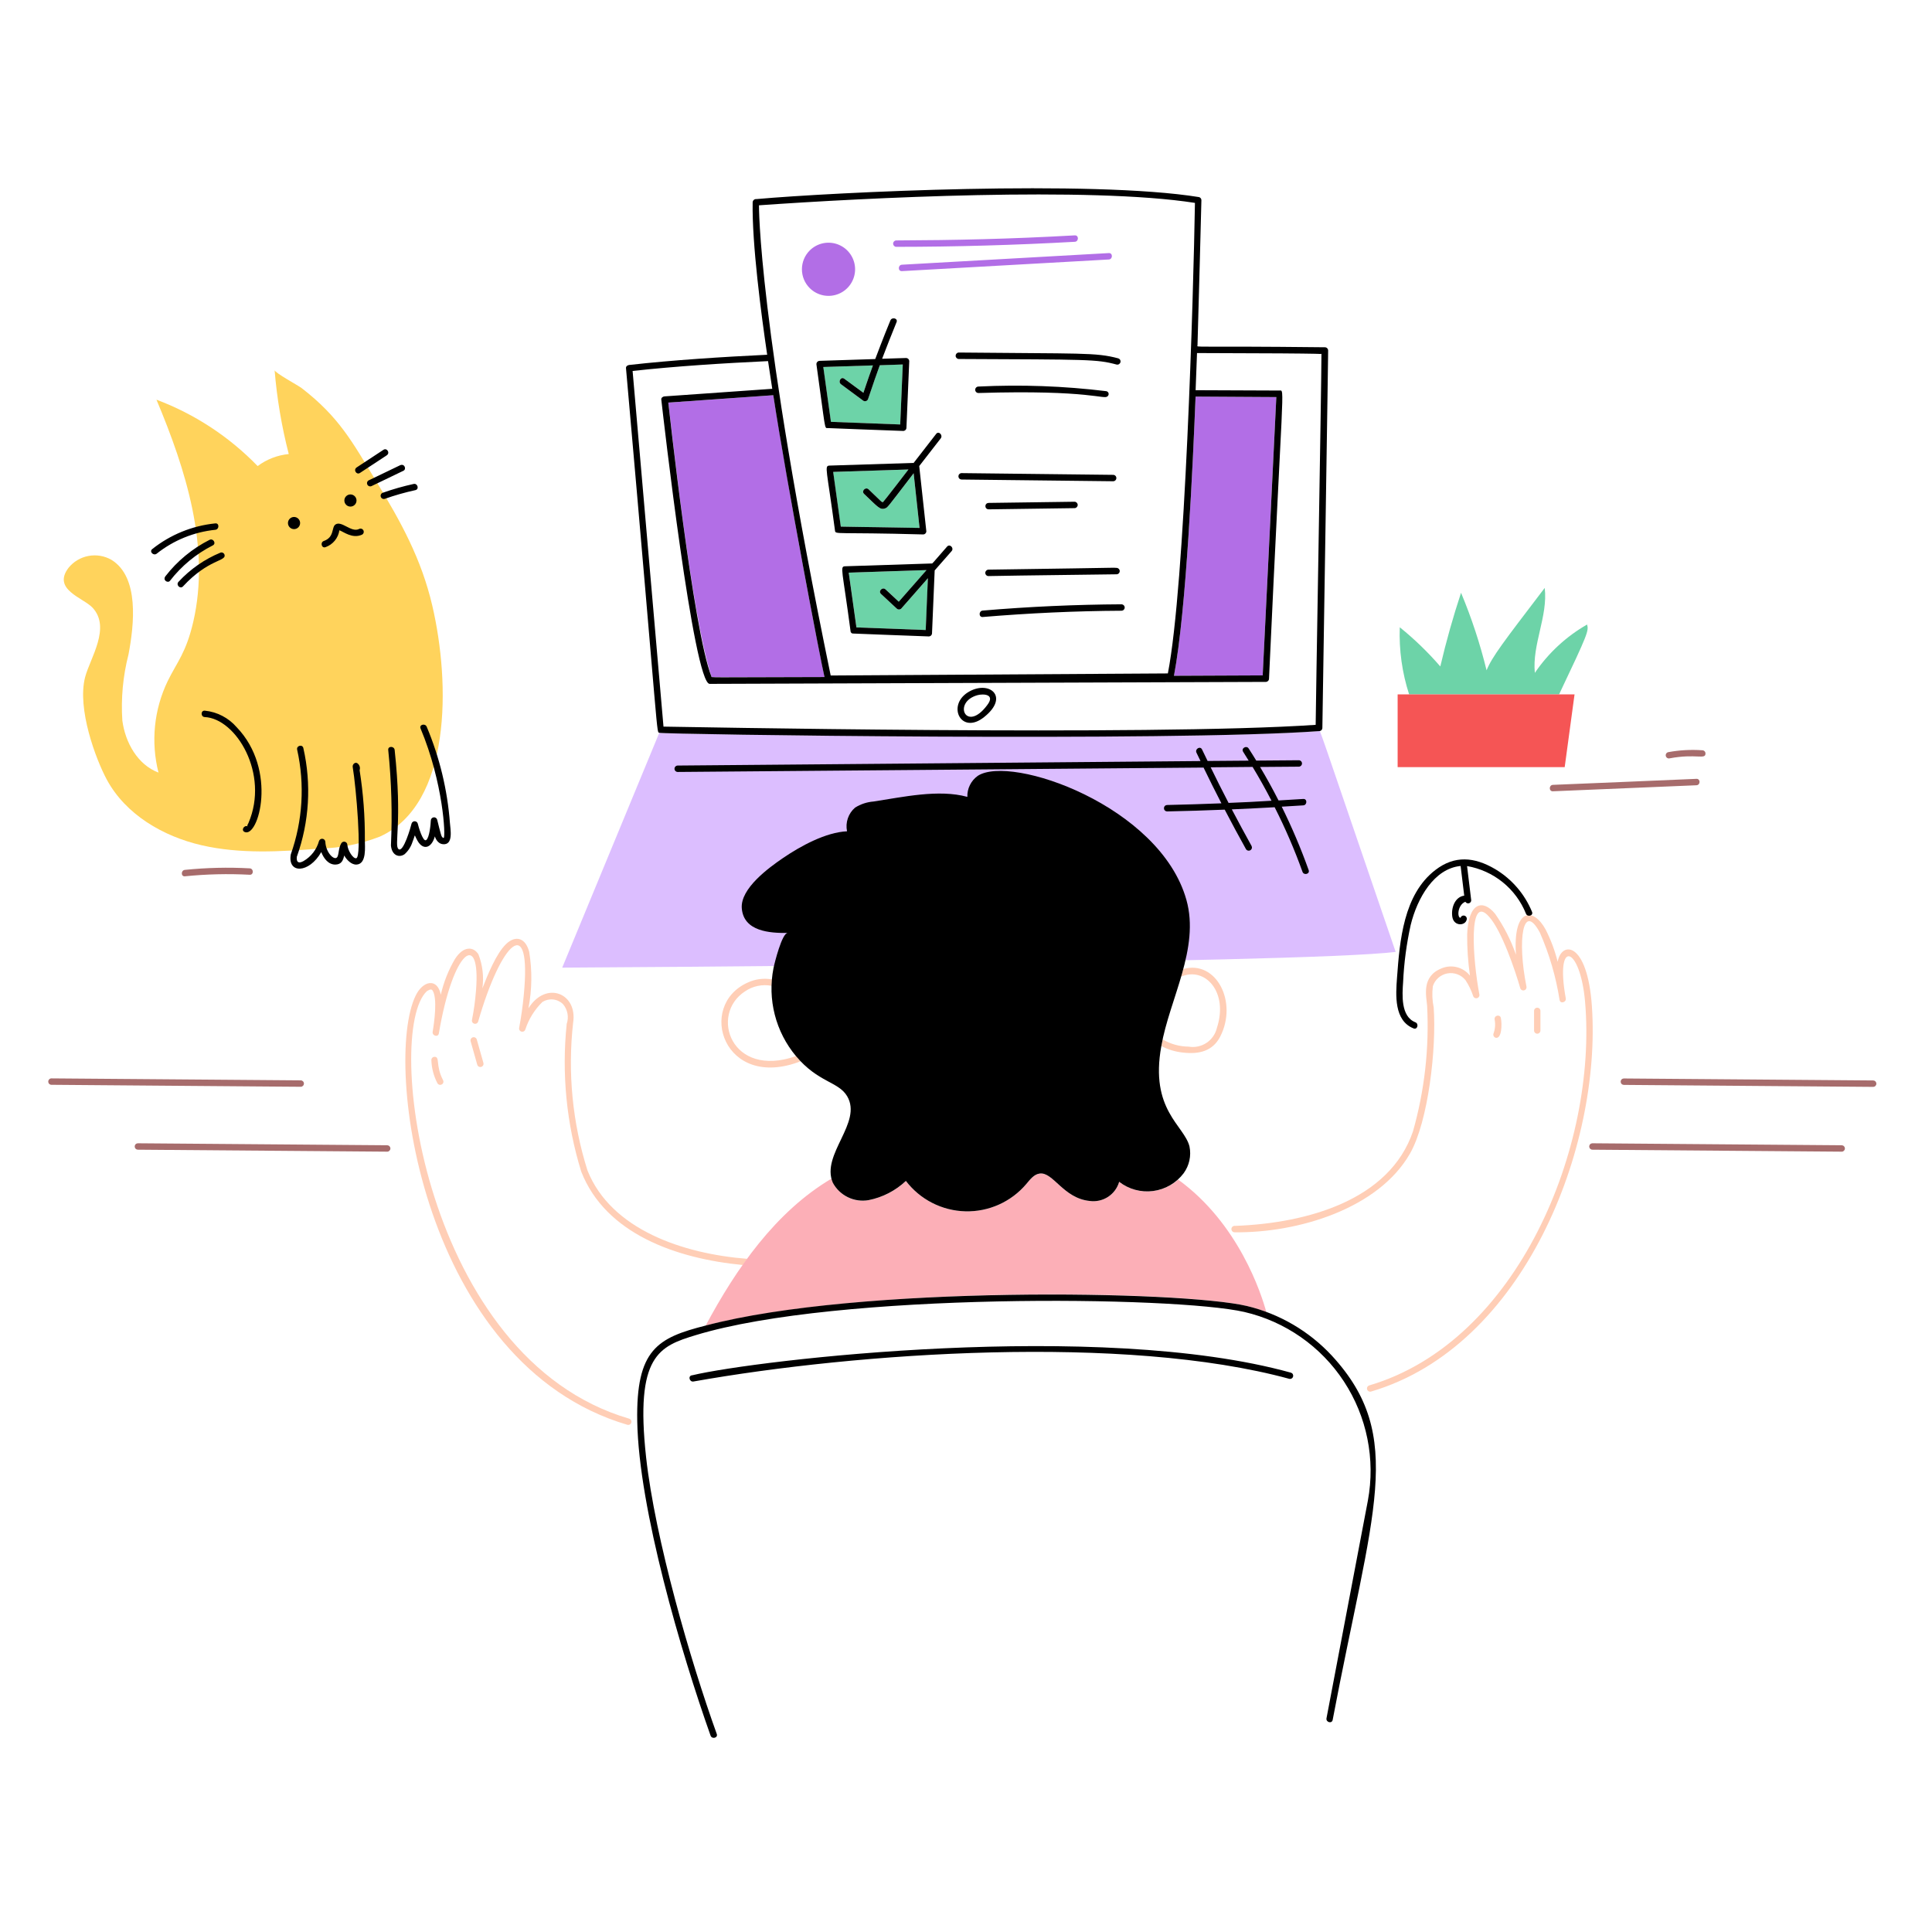 <svg width="154" height="154" viewBox="0 0 154 154" fill="none" xmlns="http://www.w3.org/2000/svg">
<path d="M111.249 75.877C104.745 56.871 105.262 58.255 105.137 58.273C93.674 59.102 52.857 58.538 52.553 58.408L44.814 77.131C44.814 77.131 103.573 76.816 111.249 75.877Z" fill="#DCBEFF"/>
<path d="M95.299 31.612C95.084 36.932 94.567 48.666 93.575 53.867C105.293 53.821 98.364 53.84 100.649 53.84C100.649 53.703 101.62 34.17 101.737 31.648C101.659 31.651 102.512 31.658 95.299 31.612ZM61.639 31.502C61.464 31.513 54.594 32 53.27 32.09C53.438 33.265 55.094 49.082 56.731 53.994C57.076 53.972 55.828 53.994 65.72 53.967C65.668 53.747 63.547 43.313 61.639 31.502ZM64.542 19.966C64.838 19.67 65.216 19.468 65.627 19.386C66.038 19.304 66.464 19.346 66.851 19.507C67.239 19.667 67.57 19.939 67.802 20.287C68.035 20.636 68.16 21.046 68.16 21.465C68.16 21.884 68.035 22.294 67.802 22.642C67.57 22.991 67.239 23.262 66.851 23.423C66.464 23.583 66.038 23.625 65.627 23.543C65.216 23.461 64.838 23.259 64.542 22.963C64.345 22.766 64.189 22.533 64.082 22.276C63.976 22.018 63.921 21.743 63.921 21.465C63.921 21.186 63.976 20.911 64.082 20.654C64.189 20.397 64.345 20.163 64.542 19.966ZM85.672 19.273C85.999 19.255 86.003 18.742 85.672 18.761C80.445 19.055 76.136 19.145 71.433 19.165C71.368 19.168 71.306 19.197 71.261 19.244C71.216 19.292 71.191 19.355 71.191 19.421C71.191 19.486 71.216 19.549 71.261 19.597C71.306 19.644 71.368 19.673 71.433 19.676C76.182 19.673 80.93 19.538 85.672 19.273ZM88.384 20.173C84.111 20.418 73.121 21.031 71.893 21.1C71.567 21.119 71.563 21.631 71.893 21.611C76.166 21.373 87.156 20.754 88.384 20.684C88.71 20.665 88.71 20.154 88.384 20.173Z" fill="#B26EE6"/>
<path d="M71.756 33.831C71.763 33.6 71.93 29.689 71.96 29.05C71.883 29.05 70.557 29.095 70.129 29.111C69.806 30 69.496 30.894 69.199 31.792C69.188 31.829 69.169 31.864 69.142 31.893C69.116 31.922 69.084 31.945 69.047 31.96C69.011 31.975 68.972 31.981 68.933 31.979C68.894 31.976 68.856 31.965 68.822 31.945C68.5 31.706 67.204 30.753 67.037 30.626C66.776 30.433 67.029 29.988 67.294 30.183C68.847 31.328 68.624 31.166 68.822 31.307C68.852 31.23 69.115 30.394 69.579 29.126C68.26 29.168 66.941 29.212 65.622 29.257C65.629 29.299 66.198 33.403 66.229 33.629C66.929 33.661 67.588 33.667 71.756 33.831ZM72.826 37.726C70.635 40.576 70.768 40.453 70.525 40.534C70.141 40.664 69.937 40.376 68.875 39.372C68.637 39.142 68.998 38.784 69.236 39.011C70.304 40.016 70.289 40.056 70.387 40.022C70.427 40.009 72.389 37.455 72.414 37.422C71.475 37.463 66.508 37.615 66.409 37.619C66.424 37.718 66.827 40.626 67.016 41.98C67.76 41.994 67.04 41.98 73.293 42.084C73.29 41.968 73.314 42.27 72.826 37.726ZM71.845 48.508C71.796 48.555 71.731 48.581 71.664 48.581C71.596 48.581 71.531 48.555 71.483 48.508C71.064 48.119 70.648 47.731 70.23 47.343C69.987 47.119 70.349 46.757 70.591 46.98C70.941 47.307 71.295 47.635 71.645 47.962C72.383 47.123 73.12 46.283 73.856 45.442C72.98 45.464 76.448 45.365 67.656 45.646C67.679 45.79 67.936 47.678 68.27 50.012C69.061 50.046 73.704 50.216 73.792 50.219C73.792 50.205 73.938 46.825 73.967 46.089C73.262 46.892 72.548 47.697 71.845 48.508Z" fill="#6DD3A8"/>
<path d="M65.979 34.121C66.056 34.121 70.781 34.315 71.999 34.351C72.066 34.35 72.129 34.323 72.177 34.276C72.224 34.228 72.251 34.164 72.252 34.097C72.304 32.827 72.468 29.013 72.476 28.79C72.475 28.723 72.448 28.659 72.401 28.611C72.353 28.564 72.289 28.537 72.222 28.536C71.588 28.555 70.949 28.578 70.314 28.597C70.663 27.691 71.053 26.674 71.465 25.678C71.592 25.371 71.096 25.244 70.972 25.544C70.42 26.873 69.878 28.327 69.765 28.62C69.689 28.62 65.6 28.756 65.33 28.763C65.292 28.764 65.253 28.774 65.219 28.792C65.184 28.81 65.154 28.835 65.13 28.866C65.107 28.897 65.091 28.933 65.082 28.971C65.075 29.009 65.075 29.048 65.084 29.086C65.812 34.279 65.702 34.14 65.979 34.121ZM69.58 29.129C69.16 30.273 68.855 31.227 68.822 31.31L67.295 30.187C67.029 29.991 66.776 30.437 67.038 30.629C67.651 31.085 68.532 31.732 68.822 31.948C68.856 31.968 68.894 31.979 68.933 31.981C68.972 31.984 69.011 31.977 69.047 31.963C69.084 31.948 69.116 31.925 69.142 31.896C69.169 31.867 69.188 31.832 69.199 31.795C69.589 30.625 69.889 29.77 70.129 29.114C70.57 29.098 71.869 29.057 71.96 29.053C71.918 30.075 71.767 33.48 71.756 33.834L66.234 33.626L65.626 29.254C66.942 29.213 68.259 29.171 69.58 29.127V29.129ZM66.126 37.112C65.684 37.128 65.904 37.353 66.557 42.293C66.604 42.629 66.587 42.405 73.584 42.6C73.651 42.6 73.716 42.573 73.763 42.525C73.811 42.478 73.838 42.413 73.838 42.346L73.272 37.15C73.842 36.415 74.415 35.681 74.984 34.946C75.184 34.688 74.822 34.323 74.623 34.584L72.826 36.9L66.126 37.112ZM72.415 37.419C72.39 37.452 70.427 40.006 70.388 40.019C70.278 40.055 70.269 39.982 69.237 39.008C68.999 38.778 68.638 39.142 68.876 39.369C69.933 40.366 70.135 40.662 70.526 40.531C70.77 40.45 70.647 40.559 72.827 37.723C72.835 37.8 73.287 42.002 73.298 42.081C66.947 41.977 67.735 41.99 67.021 41.977C66.832 40.623 66.429 37.715 66.413 37.616C68.324 37.557 72.332 37.423 72.418 37.423L72.415 37.419ZM74.26 44.915C74.169 44.915 67.664 45.131 67.368 45.138C66.927 45.157 67.142 45.347 67.799 50.319C67.8 50.346 67.808 50.372 67.82 50.395C67.832 50.419 67.849 50.44 67.869 50.457C67.89 50.474 67.914 50.486 67.939 50.494C67.965 50.501 67.992 50.503 68.018 50.5C68.095 50.5 72.818 50.694 74.037 50.73C74.104 50.728 74.168 50.701 74.216 50.654C74.263 50.607 74.29 50.543 74.291 50.476L74.503 45.468C74.953 44.957 75.403 44.444 75.853 43.929C76.068 43.684 75.711 43.322 75.492 43.568C74.172 45.084 74.337 44.914 74.26 44.915ZM73.789 50.219L68.266 50.012C68.256 49.935 67.695 45.905 67.653 45.646C76.434 45.363 73.005 45.464 73.853 45.442C73.115 46.281 72.378 47.121 71.641 47.962C71.291 47.635 70.937 47.307 70.587 46.981C70.345 46.757 69.984 47.119 70.226 47.343C70.645 47.731 71.061 48.119 71.479 48.508C71.528 48.555 71.593 48.581 71.66 48.581C71.728 48.581 71.793 48.555 71.841 48.508C72.549 47.7 73.255 46.897 73.962 46.089C73.947 46.547 73.813 49.472 73.789 50.219ZM76.41 28.615C86.749 28.662 87.414 28.63 89.003 29.058C89.067 29.073 89.135 29.063 89.193 29.029C89.25 28.995 89.292 28.941 89.309 28.877C89.327 28.813 89.319 28.744 89.287 28.686C89.255 28.628 89.201 28.585 89.138 28.565C87.319 28.078 86.194 28.204 76.414 28.1C76.349 28.104 76.288 28.133 76.244 28.18C76.199 28.228 76.174 28.29 76.174 28.355C76.173 28.421 76.197 28.483 76.241 28.532C76.285 28.58 76.346 28.61 76.41 28.615ZM88.291 31.581C88.324 31.553 88.348 31.516 88.361 31.474C88.374 31.433 88.374 31.389 88.363 31.347C88.352 31.305 88.329 31.267 88.297 31.238C88.266 31.209 88.226 31.189 88.184 31.181C84.803 30.768 81.394 30.645 77.992 30.812C77.924 30.812 77.858 30.839 77.81 30.887C77.761 30.936 77.734 31.001 77.734 31.069C77.734 31.138 77.761 31.203 77.81 31.252C77.858 31.3 77.924 31.327 77.992 31.327C87.032 31.053 88.013 31.897 88.291 31.581ZM88.73 37.85L76.637 37.712C76.572 37.715 76.51 37.744 76.465 37.791C76.42 37.839 76.395 37.902 76.395 37.967C76.395 38.033 76.42 38.096 76.465 38.143C76.51 38.191 76.572 38.219 76.637 38.223L88.73 38.361C88.798 38.361 88.862 38.334 88.91 38.286C88.958 38.239 88.985 38.173 88.985 38.106C88.985 38.038 88.958 37.973 88.91 37.925C88.862 37.877 88.798 37.85 88.73 37.85ZM78.787 40.6C81.08 40.571 83.372 40.535 85.66 40.504C85.726 40.501 85.787 40.472 85.832 40.425C85.877 40.377 85.903 40.314 85.903 40.248C85.903 40.183 85.877 40.12 85.832 40.072C85.787 40.025 85.726 39.996 85.66 39.993C83.368 40.023 81.078 40.055 78.787 40.088C78.722 40.092 78.66 40.12 78.615 40.168C78.57 40.216 78.545 40.279 78.545 40.344C78.545 40.41 78.57 40.473 78.615 40.52C78.66 40.568 78.722 40.596 78.787 40.6ZM78.78 45.919C82.191 45.856 85.606 45.827 89.01 45.777C89.076 45.774 89.138 45.745 89.183 45.697C89.228 45.65 89.253 45.587 89.253 45.521C89.253 45.456 89.228 45.393 89.183 45.345C89.138 45.298 89.076 45.269 89.01 45.266C88.203 45.243 91.269 45.23 78.78 45.407C78.714 45.411 78.653 45.44 78.608 45.487C78.563 45.535 78.537 45.598 78.537 45.663C78.537 45.729 78.563 45.792 78.608 45.839C78.653 45.887 78.714 45.916 78.78 45.919ZM78.334 49.181C82.016 48.874 85.711 48.7 89.407 48.681C89.472 48.677 89.534 48.649 89.579 48.601C89.624 48.554 89.649 48.491 89.649 48.425C89.649 48.36 89.624 48.297 89.579 48.249C89.534 48.202 89.472 48.173 89.407 48.169C85.711 48.189 82.02 48.356 78.334 48.669C78.007 48.694 78.003 49.208 78.334 49.181Z" fill="black"/>
<path d="M105.864 27.935C105.864 27.867 105.837 27.803 105.789 27.756C105.742 27.708 105.678 27.681 105.61 27.681C94.637 27.561 95.453 27.725 95.453 27.519C95.511 25.805 95.764 15.957 95.764 15.957C95.764 15.901 95.746 15.847 95.712 15.803C95.677 15.758 95.63 15.726 95.576 15.711C87.048 14.326 66.501 15.319 60.294 15.869C60.257 15.865 60.22 15.868 60.184 15.879C60.149 15.89 60.116 15.908 60.088 15.933C60.06 15.957 60.037 15.986 60.021 16.02C60.005 16.053 59.996 16.09 59.994 16.127C59.936 19.445 60.67 24.998 61.152 28.277C57.678 28.444 53.635 28.698 50.151 29.092C50.025 29.107 49.882 29.196 49.898 29.346C52.597 59.892 52.301 58.287 52.568 58.412C52.835 58.537 93.256 59.138 105.152 58.277C105.219 58.275 105.283 58.248 105.33 58.201C105.378 58.154 105.405 58.09 105.406 58.023C105.443 55.652 105.902 26.588 105.864 27.935ZM60.499 16.365C68.921 15.769 86.883 14.861 95.249 16.173C95.132 23.321 94.469 46.615 93.091 53.679C93.015 53.679 66.396 53.837 66.214 53.844C60.375 25.479 60.499 16.287 60.499 16.365ZM95.299 31.612C102.263 31.657 101.66 31.651 101.737 31.648C101.601 34.614 100.65 53.75 100.649 53.84C98.418 53.84 105.165 53.821 93.576 53.867C94.568 48.664 95.087 36.899 95.299 31.612ZM65.72 53.967C56.049 53.998 56.734 54.009 56.709 53.932C55.251 50.286 53.282 32.18 53.27 32.09C53.884 32.049 61.048 31.549 61.639 31.502C62.779 38.91 65.378 52.496 65.72 53.967ZM104.872 57.777C91.548 58.689 53.637 57.919 52.887 57.919C52.88 57.843 50.433 29.724 50.425 29.569C53.897 29.186 57.718 28.949 61.221 28.784C61.33 29.519 61.441 30.258 61.557 30.992L52.966 31.596C52.84 31.604 52.693 31.707 52.712 31.85C52.866 33.231 55.3 54.512 56.567 54.512C57.587 54.512 100.899 54.354 100.899 54.354C100.966 54.353 101.03 54.326 101.078 54.279C101.125 54.231 101.152 54.167 101.153 54.1C102.249 30.233 102.431 31.13 101.991 31.13C101.672 31.13 96.05 31.106 95.303 31.103C95.341 30.114 95.379 29.13 95.414 28.142C107.807 28.168 104.603 28.244 105.333 28.207C105.333 30.641 104.859 57.486 104.872 57.777Z" fill="black"/>
<path d="M77.13 55.2C75.457 56.273 76.636 58.63 78.464 57.142C80.538 55.474 78.759 54.157 77.13 55.2ZM78.691 56.204C77.008 58.463 75.898 55.97 77.918 55.411C78.391 55.285 79.357 55.335 78.691 56.204ZM103.822 69.492C103.932 69.799 104.426 69.669 104.314 69.358C103.697 67.631 102.98 65.943 102.167 64.3C102.74 64.265 103.309 64.235 103.882 64.196C104.208 64.173 104.213 63.66 103.882 63.685C103.228 63.727 102.571 63.765 101.913 63.804C101.451 62.898 100.96 62.008 100.44 61.135C102.293 61.117 103.463 61.111 103.54 61.111C103.605 61.108 103.667 61.079 103.712 61.032C103.757 60.984 103.782 60.921 103.782 60.856C103.782 60.79 103.757 60.727 103.712 60.68C103.667 60.632 103.605 60.603 103.54 60.6C102.413 60.608 100.136 60.627 100.136 60.627C99.94 60.303 99.738 59.982 99.532 59.665C99.356 59.388 98.913 59.646 99.09 59.923C99.24 60.157 99.385 60.396 99.532 60.631C98.44 60.638 97.352 60.65 96.258 60.657C96.109 60.351 95.959 60.044 95.813 59.737C95.671 59.441 95.231 59.698 95.37 59.995C95.479 60.217 95.587 60.44 95.694 60.664L54.02 61.022C53.953 61.022 53.888 61.049 53.84 61.097C53.792 61.145 53.765 61.209 53.765 61.277C53.765 61.345 53.792 61.41 53.84 61.458C53.888 61.506 53.953 61.533 54.02 61.533C54.139 61.533 94.613 61.191 95.936 61.183C96.398 62.139 96.872 63.089 97.359 64.033C95.913 64.09 94.466 64.135 93.02 64.167C92.955 64.171 92.893 64.199 92.848 64.247C92.803 64.294 92.778 64.358 92.778 64.423C92.778 64.489 92.803 64.552 92.848 64.599C92.893 64.647 92.955 64.675 93.02 64.679C94.554 64.648 96.088 64.601 97.622 64.537C98.172 65.595 98.737 66.646 99.318 67.687C99.353 67.743 99.409 67.784 99.474 67.8C99.538 67.816 99.607 67.806 99.664 67.773C99.722 67.739 99.764 67.685 99.782 67.621C99.8 67.556 99.792 67.488 99.761 67.429C99.224 66.464 98.703 65.491 98.188 64.515C99.326 64.465 100.465 64.41 101.603 64.345C102.449 66.013 103.19 67.732 103.822 69.492ZM97.93 64C97.441 63.061 96.965 62.115 96.503 61.162C97.128 61.157 99.656 61.135 99.845 61.132C100.378 62.013 100.881 62.912 101.353 63.827C100.213 63.9 99.072 63.957 97.93 64Z" fill="black"/>
<path d="M34.46 48.285C33.586 44.538 31.964 41.612 29.98 38.35C28.07 35.205 27.038 33.248 24.037 30.93C23.775 30.727 21.906 29.719 21.889 29.504C22.074 31.761 22.452 33.999 23.017 36.192C22.119 36.279 21.261 36.61 20.537 37.15C18.273 34.811 15.518 33.004 12.471 31.858C14.829 37.465 16.772 43.63 15.406 49.562C14.828 52.051 14.109 52.77 13.364 54.296C12.272 56.564 12.014 59.143 12.633 61.583C10.976 60.963 9.983 59.19 9.752 57.436C9.635 55.667 9.8 53.892 10.241 52.175C10.696 49.782 11.114 45.987 8.876 44.62C8.323 44.305 7.676 44.197 7.05 44.315C6.424 44.432 5.861 44.769 5.46 45.263C4.146 47.001 6.632 47.641 7.378 48.44C8.86 50.033 7.185 52.456 6.786 53.971C6.125 56.502 7.652 60.551 8.516 62.148C10.016 64.924 12.993 66.667 16.07 67.375C19.147 68.083 22.351 67.89 25.497 67.64C27.138 67.6 28.759 67.276 30.289 66.682C35.995 64.092 35.905 54.476 34.46 48.285Z" fill="#FFD35C"/>
<path d="M25.945 43.615C26.235 43.513 26.491 43.333 26.686 43.096C26.881 42.859 27.008 42.573 27.053 42.269C27.377 42.377 28.083 42.97 28.856 42.619C28.887 42.603 28.914 42.581 28.936 42.554C28.958 42.528 28.975 42.497 28.985 42.463C28.994 42.43 28.997 42.395 28.993 42.361C28.989 42.326 28.977 42.293 28.96 42.263C28.943 42.233 28.919 42.207 28.892 42.186C28.864 42.165 28.832 42.151 28.798 42.142C28.765 42.134 28.729 42.133 28.695 42.139C28.661 42.145 28.628 42.158 28.599 42.176C27.986 42.456 27.225 41.477 26.741 41.807C26.408 42.029 26.678 42.816 25.811 43.122C25.503 43.23 25.633 43.725 25.945 43.615ZM28.69 37.7C29.4 37.229 30.113 36.765 30.824 36.296C31.122 36.097 30.833 35.675 30.567 35.853C29.855 36.323 29.144 36.788 28.432 37.257C28.137 37.455 28.424 37.879 28.69 37.7ZM31.895 37.084L29.375 38.296C29.319 38.331 29.278 38.387 29.262 38.451C29.246 38.516 29.256 38.584 29.29 38.642C29.323 38.7 29.378 38.742 29.442 38.76C29.506 38.778 29.575 38.77 29.633 38.738C30.472 38.334 31.314 37.931 32.153 37.526C32.427 37.402 32.242 36.926 31.895 37.084ZM32.972 38.576C32.143 38.758 31.326 38.99 30.526 39.273C30.461 39.291 30.405 39.334 30.372 39.394C30.339 39.453 30.331 39.523 30.349 39.588C30.367 39.653 30.411 39.709 30.47 39.742C30.529 39.775 30.599 39.783 30.664 39.765C31.464 39.481 32.281 39.249 33.111 39.069C33.43 39 33.292 38.507 32.972 38.576ZM17.164 41.719C15.325 41.906 13.579 42.617 12.133 43.769C11.876 43.973 12.241 44.334 12.495 44.13C13.838 43.064 15.458 42.405 17.164 42.23C17.487 42.196 17.492 41.685 17.164 41.719ZM16.964 43.473C17.257 43.324 16.998 42.885 16.706 43.03C15.332 43.724 14.13 44.715 13.187 45.932C12.947 46.248 13.378 46.512 13.549 46.294C14.464 45.112 15.63 44.148 16.964 43.473ZM17.899 44.223C17.88 44.158 17.837 44.103 17.778 44.069C17.719 44.036 17.649 44.028 17.584 44.046C16.308 44.571 15.162 45.367 14.226 46.38C14.003 46.623 14.364 46.984 14.587 46.742C16.61 44.552 18.048 44.753 17.899 44.223ZM28.665 61.396C28.694 61.308 28.698 61.213 28.677 61.122C28.655 61.032 28.608 60.949 28.541 60.884C28.356 60.676 28.075 60.903 28.114 61.134C28.39 62.782 28.855 68.267 28.403 68.408C28.16 68.48 27.723 67.81 27.687 67.338C27.685 67.283 27.666 67.23 27.632 67.187C27.597 67.144 27.55 67.112 27.497 67.098C27.444 67.083 27.387 67.086 27.336 67.106C27.284 67.125 27.24 67.161 27.21 67.207C26.95 67.628 27.029 68.204 26.845 68.358C26.607 68.571 25.976 67.957 25.933 67.105C25.931 67.044 25.907 66.986 25.866 66.941C25.826 66.897 25.77 66.867 25.71 66.859C25.65 66.851 25.589 66.864 25.538 66.896C25.487 66.928 25.448 66.977 25.429 67.035C25.244 67.706 24.804 68.279 24.202 68.631C23.836 68.836 23.61 68.773 23.66 68.296C24.655 65.514 24.835 62.505 24.179 59.623C24.102 59.304 23.609 59.439 23.687 59.758C24.305 62.531 24.129 65.421 23.18 68.099C22.901 69.675 24.643 69.625 25.607 67.918C25.814 68.449 26.195 68.934 26.752 68.915C27.229 68.899 27.353 68.565 27.437 68.192C27.636 68.545 28.025 68.945 28.43 68.915C29.245 68.853 29.079 67.477 29.083 66.953C29.096 65.093 28.956 63.234 28.665 61.396ZM35.864 65.6C35.664 62.96 35.04 60.37 34.014 57.93C33.888 57.63 33.395 57.76 33.522 58.064C35.338 62.388 35.531 66.716 35.368 66.787C35.303 66.815 35.23 66.703 35.203 66.66C35.146 66.569 34.864 65.407 34.845 65.33C34.827 65.271 34.789 65.221 34.737 65.188C34.686 65.155 34.624 65.142 34.564 65.15C34.503 65.159 34.447 65.188 34.407 65.234C34.366 65.279 34.343 65.338 34.341 65.399C34.329 65.713 34.23 66.79 33.968 66.964C33.707 67.138 33.342 65.841 33.299 65.645C33.283 65.592 33.25 65.546 33.206 65.512C33.162 65.479 33.108 65.462 33.052 65.462C32.997 65.462 32.943 65.479 32.899 65.512C32.855 65.546 32.822 65.592 32.806 65.645C32.752 65.899 32.149 68.007 31.765 67.68C31.398 67.368 32.087 65.626 31.458 59.78C31.423 59.457 30.912 59.453 30.946 59.78C31.206 62.309 31.278 64.855 31.162 67.395C31.235 68.205 31.829 68.392 32.254 68.085C32.55 67.818 32.768 67.475 32.885 67.094C33.164 66.426 32.957 66.466 33.281 67.017C33.722 67.794 34.373 67.61 34.642 66.733C34.651 66.71 34.655 66.686 34.662 66.667C34.688 66.744 34.84 67.243 35.304 67.29C36.16 67.377 35.9 66.092 35.864 65.6ZM23.922 41.692C23.922 41.563 23.871 41.44 23.78 41.349C23.689 41.258 23.566 41.207 23.437 41.207C23.309 41.207 23.186 41.258 23.095 41.349C23.004 41.44 22.953 41.563 22.953 41.692C22.953 41.82 23.004 41.944 23.095 42.035C23.186 42.126 23.309 42.176 23.437 42.176C23.566 42.176 23.689 42.126 23.78 42.035C23.871 41.944 23.922 41.82 23.922 41.692ZM27.933 40.38C28.062 40.38 28.185 40.329 28.276 40.238C28.367 40.147 28.418 40.024 28.418 39.895C28.418 39.767 28.367 39.644 28.276 39.553C28.185 39.462 28.062 39.411 27.933 39.411C27.805 39.411 27.682 39.462 27.591 39.553C27.5 39.644 27.449 39.767 27.449 39.895C27.449 40.024 27.5 40.147 27.591 40.238C27.682 40.329 27.805 40.38 27.933 40.38ZM18.864 57.965C18.215 57.216 17.304 56.743 16.318 56.646C15.987 56.63 15.991 57.142 16.318 57.157C18.819 57.271 21.485 61.683 19.806 65.6C19.776 65.676 19.653 65.83 19.753 65.873C19.457 65.734 19.195 66.18 19.495 66.315C20.602 66.831 22.154 61.379 18.864 57.965Z" fill="black"/>
<path d="M126.507 49.781C124.844 50.733 123.42 52.051 122.342 53.635C122.118 51.362 123.395 49.13 123.13 46.862C119.861 51.152 118.938 52.339 118.495 53.431C117.979 51.321 117.299 49.254 116.46 47.25C115.822 49.181 115.271 51.139 114.807 53.123C113.826 51.988 112.744 50.942 111.576 50C111.51 51.814 111.762 53.625 112.322 55.351H124.274C126.587 50.488 126.648 50.279 126.507 49.781Z" fill="#6DD3A8"/>
<path d="M111.406 55.351V61.15H124.722L125.507 55.351H111.406Z" fill="#F55555"/>
<path d="M59.383 79.023C59.69 78.812 60.037 78.663 60.402 78.588C60.767 78.511 61.144 78.509 61.51 78.581C61.515 78.412 61.518 78.238 61.53 78.069C60.877 77.951 60.204 78.039 59.602 78.319C55.494 80.164 57.685 86.968 63.814 84.596C63.685 84.464 63.56 84.326 63.441 84.185C58.278 85.997 56.536 80.869 59.383 79.023ZM94.32 77.238C94.267 77.442 94.208 77.642 94.151 77.847C96.052 77.029 97.936 79.069 96.999 81.935C96.885 82.423 96.588 82.85 96.17 83.127C95.752 83.405 95.244 83.512 94.749 83.427C94.02 83.421 93.306 83.223 92.678 82.854C92.641 83.031 92.605 83.204 92.571 83.38C93.107 83.664 93.692 83.84 94.296 83.9C95.586 84.053 96.669 83.781 97.261 82.631C98.678 79.877 96.96 76.507 94.32 77.238ZM126.891 80.217C126.537 75.026 124.464 74.983 124.161 76.663C123.942 75.778 123.623 74.922 123.211 74.109C122.25 72.31 120.58 72.313 120.838 76.103C120.438 74.941 119.878 73.84 119.172 72.834C118.211 71.66 117.042 71.905 116.948 74.48C116.939 75.58 117.014 76.68 117.171 77.768C116.911 77.439 116.55 77.203 116.143 77.098C115.736 76.992 115.306 77.022 114.918 77.184C113.282 77.827 113.691 79.384 113.756 80.168C113.932 83.545 113.551 86.927 112.629 90.18C110.777 95.644 104.231 97.504 98.456 97.715C98.421 97.709 98.386 97.71 98.352 97.719C98.317 97.727 98.285 97.742 98.257 97.763C98.229 97.785 98.206 97.812 98.188 97.842C98.171 97.873 98.16 97.907 98.157 97.942C98.153 97.977 98.156 98.012 98.167 98.046C98.178 98.079 98.195 98.111 98.218 98.137C98.241 98.164 98.269 98.186 98.301 98.201C98.333 98.216 98.367 98.225 98.402 98.226C103.448 98.288 109.863 96.357 112.387 91.957C113.858 89.386 114.509 83.551 114.279 80.299C114.163 79.742 114.141 79.17 114.214 78.606C114.297 78.348 114.449 78.118 114.653 77.939C114.856 77.761 115.104 77.64 115.371 77.591C115.637 77.542 115.912 77.566 116.166 77.66C116.42 77.754 116.644 77.915 116.814 78.126C117.073 78.52 117.279 78.947 117.427 79.394C117.447 79.457 117.491 79.51 117.549 79.541C117.607 79.573 117.674 79.581 117.738 79.563C117.802 79.546 117.856 79.505 117.89 79.448C117.924 79.392 117.935 79.324 117.92 79.26C117.396 76.506 117 71.122 118.708 73.087C119.713 74.22 120.779 77.359 121.181 78.772C121.201 78.834 121.245 78.887 121.302 78.918C121.36 78.95 121.428 78.958 121.492 78.941C121.555 78.923 121.61 78.882 121.644 78.826C121.677 78.769 121.688 78.701 121.674 78.637C120.926 74.919 121.393 71.825 122.743 74.337C123.497 76.054 124.026 77.861 124.316 79.714C124.374 80.037 124.866 79.898 124.808 79.579C123.926 74.729 125.963 75.408 126.347 79.86C127.339 91.365 121.016 106.929 109.139 110.433C109.077 110.453 109.024 110.496 108.992 110.554C108.961 110.612 108.953 110.68 108.97 110.743C108.988 110.807 109.029 110.861 109.085 110.895C109.142 110.929 109.209 110.94 109.274 110.925C121.509 107.327 127.658 91.443 126.891 80.217ZM34.638 84.239C34.571 84.239 34.506 84.266 34.459 84.313C34.411 84.361 34.384 84.425 34.384 84.493C34.402 85.142 34.569 85.779 34.872 86.354C34.907 86.41 34.963 86.451 35.027 86.467C35.092 86.483 35.16 86.473 35.218 86.44C35.276 86.406 35.318 86.352 35.336 86.288C35.354 86.223 35.346 86.155 35.314 86.096C34.697 84.908 35.098 84.239 34.638 84.239ZM37.514 83C37.691 83.623 37.864 84.243 38.041 84.865C38.059 84.93 38.103 84.986 38.162 85.019C38.221 85.052 38.291 85.061 38.356 85.042C38.421 85.024 38.477 84.981 38.51 84.921C38.543 84.862 38.551 84.793 38.533 84.727C38.357 84.104 38.184 83.485 38.006 82.862C37.988 82.797 37.944 82.741 37.885 82.708C37.826 82.675 37.756 82.666 37.691 82.685C37.626 82.703 37.57 82.746 37.537 82.806C37.504 82.865 37.496 82.935 37.514 83Z" fill="#FFCEB6"/>
<path d="M119.041 82.404C119.024 82.469 119.033 82.538 119.066 82.597C119.099 82.656 119.154 82.7 119.218 82.719C119.709 82.836 119.736 81.635 119.634 81.142C119.567 80.823 119.067 80.935 119.141 81.281C119.21 81.657 119.176 82.046 119.041 82.404ZM122.788 82.142V80.577C122.788 80.51 122.761 80.445 122.714 80.397C122.666 80.35 122.601 80.323 122.534 80.323C122.467 80.323 122.402 80.35 122.355 80.397C122.307 80.445 122.28 80.51 122.28 80.577V82.142C122.28 82.21 122.307 82.274 122.355 82.322C122.402 82.369 122.467 82.396 122.534 82.396C122.601 82.396 122.666 82.369 122.714 82.322C122.761 82.274 122.788 82.21 122.788 82.142ZM46.826 93.292C45.629 89.494 45.24 85.488 45.683 81.531C46.059 79.168 43.519 78.138 42.122 80.373C42.408 78.888 42.428 77.365 42.183 75.873C41.877 74.706 41.067 74.561 40.356 75.235C39.542 76.009 38.848 77.766 38.449 78.788C38.58 77.871 38.473 76.936 38.137 76.073C37.754 75.45 36.946 75.362 36.257 76.457C35.742 77.338 35.364 78.293 35.137 79.287C34.856 77.907 33.698 78.178 33.13 79.364C30.508 84.759 33.671 108.749 50.01 113.572C50.076 113.59 50.145 113.581 50.204 113.547C50.263 113.514 50.306 113.458 50.323 113.393C50.341 113.328 50.332 113.259 50.299 113.2C50.265 113.141 50.21 113.098 50.145 113.08C33.736 108.276 30.576 82.222 34.029 79.003C34.135 78.953 34.348 78.784 34.468 78.934C34.891 79.525 34.61 81.529 34.487 82.245C34.434 82.565 34.922 82.705 34.98 82.38C36.114 75.657 38.322 74.148 37.945 78.919C37.885 79.717 37.777 80.511 37.622 81.296C37.607 81.361 37.618 81.428 37.652 81.484C37.686 81.541 37.74 81.582 37.804 81.6C37.867 81.617 37.935 81.609 37.993 81.577C38.051 81.546 38.094 81.493 38.114 81.43C39.942 75.084 42.4 72.634 41.748 79.342C41.666 80.207 41.544 81.069 41.383 81.923C41.368 81.987 41.378 82.055 41.412 82.113C41.445 82.17 41.5 82.212 41.564 82.229C41.628 82.247 41.696 82.239 41.755 82.207C41.813 82.175 41.856 82.121 41.876 82.058C42.146 81.228 42.613 80.476 43.237 79.865C43.491 79.706 43.791 79.638 44.089 79.669C44.386 79.701 44.665 79.832 44.879 80.041C45.06 80.256 45.182 80.514 45.234 80.79C45.285 81.066 45.264 81.35 45.172 81.615C44.76 85.578 45.154 89.583 46.33 93.389C48.273 98.35 53.902 100.325 59.216 100.835C59.335 100.665 59.454 100.504 59.569 100.342C54.461 99.943 48.708 98.02 46.826 93.292Z" fill="#FFCEB6"/>
<path d="M93.911 94.027C93.272 94.603 92.452 94.936 91.593 94.968C90.734 95 89.891 94.73 89.21 94.204C89.067 94.699 88.751 95.126 88.318 95.406C87.886 95.687 87.367 95.802 86.857 95.731C84.765 95.519 83.95 93.402 82.876 93.546C82.416 93.608 82.109 94.027 81.807 94.381C81.212 95.084 80.466 95.644 79.625 96.021C78.785 96.398 77.87 96.581 76.949 96.557C76.028 96.534 75.125 96.304 74.304 95.884C73.484 95.465 72.769 94.867 72.21 94.134C71.382 94.92 70.347 95.452 69.226 95.668C68.61 95.784 67.972 95.674 67.43 95.359C66.889 95.043 66.479 94.543 66.276 93.95C61.833 96.585 58.693 101.093 56.249 105.663C69.088 102.403 94.154 102.87 99.395 104.105C99.918 104.231 100.433 104.389 100.937 104.579C100.537 103.117 98.737 97.523 93.911 94.027Z" fill="#FCAFB7"/>
<path d="M94.814 91.385C94.398 89.697 91.637 88.484 92.57 83.38C93.218 79.653 95.656 75.595 94.568 71.727C92.465 64.24 80.578 60.113 77.938 61.843C77.672 62.032 77.457 62.284 77.312 62.577C77.167 62.869 77.097 63.193 77.107 63.519C74.818 62.889 71.946 63.538 69.63 63.889C69.109 63.929 68.605 64.095 68.161 64.373C67.894 64.601 67.694 64.897 67.581 65.23C67.468 65.562 67.446 65.918 67.518 66.262C65.826 66.339 63.81 67.442 62.426 68.385C61.28 69.166 59.007 70.82 59.128 72.396C59.271 74.25 61.367 74.385 62.786 74.365C62.332 74.373 61.736 76.765 61.655 77.173C61.412 78.403 61.447 79.671 61.758 80.885C62.068 82.099 62.647 83.228 63.452 84.189C65.223 86.297 66.826 86.203 67.524 87.374C68.781 89.49 65.416 92.018 66.382 94.269C66.649 94.772 67.067 95.177 67.578 95.427C68.088 95.678 68.664 95.761 69.225 95.665C70.344 95.446 71.379 94.914 72.209 94.131C72.767 94.864 73.483 95.462 74.303 95.882C75.123 96.301 76.027 96.531 76.948 96.555C77.869 96.579 78.784 96.395 79.624 96.018C80.465 95.641 81.21 95.081 81.806 94.378C82.106 94.024 82.413 93.601 82.875 93.543C83.949 93.4 84.753 95.514 86.856 95.728C87.366 95.8 87.885 95.685 88.318 95.405C88.75 95.124 89.067 94.697 89.209 94.201C89.59 94.497 90.026 94.714 90.492 94.84C90.957 94.966 91.443 94.998 91.921 94.935C92.399 94.871 92.86 94.714 93.277 94.471C93.693 94.228 94.058 93.905 94.348 93.52C94.57 93.216 94.727 92.87 94.807 92.502C94.887 92.134 94.89 91.754 94.814 91.385Z" fill="black"/>
<path d="M30.876 91.289C28.337 91.267 10.979 91.131 10.979 91.131C10.914 91.135 10.852 91.163 10.807 91.211C10.762 91.258 10.737 91.321 10.737 91.387C10.737 91.452 10.762 91.515 10.807 91.563C10.852 91.61 10.914 91.639 10.979 91.642C12.715 91.653 30.876 91.8 30.876 91.8C30.941 91.797 31.003 91.768 31.048 91.721C31.093 91.673 31.118 91.61 31.118 91.545C31.118 91.479 31.093 91.416 31.048 91.369C31.003 91.321 30.941 91.293 30.876 91.289ZM146.815 91.289C144.275 91.267 126.919 91.131 126.919 91.131C126.854 91.135 126.792 91.163 126.747 91.211C126.702 91.258 126.677 91.321 126.677 91.387C126.677 91.452 126.702 91.515 126.747 91.563C126.792 91.61 126.854 91.639 126.919 91.642C128.654 91.653 146.815 91.8 146.815 91.8C146.88 91.797 146.942 91.768 146.987 91.721C147.032 91.673 147.057 91.61 147.057 91.545C147.057 91.479 147.032 91.416 146.987 91.369C146.942 91.321 146.88 91.293 146.815 91.289ZM149.323 86.123C148.597 86.123 129.426 85.965 129.426 85.965C129.361 85.969 129.299 85.997 129.254 86.045C129.209 86.093 129.184 86.156 129.184 86.221C129.184 86.287 129.209 86.35 129.254 86.397C129.299 86.445 129.361 86.473 129.426 86.477C132.311 86.495 149.323 86.635 149.323 86.635C149.388 86.631 149.45 86.603 149.495 86.555C149.54 86.508 149.565 86.445 149.565 86.379C149.565 86.314 149.54 86.251 149.495 86.203C149.45 86.155 149.388 86.127 149.323 86.123ZM23.983 86.627C24.049 86.624 24.11 86.595 24.155 86.547C24.201 86.5 24.226 86.437 24.226 86.371C24.226 86.306 24.201 86.243 24.155 86.195C24.11 86.148 24.049 86.119 23.983 86.116C22.433 86.107 4.087 85.958 4.087 85.958C4.021 85.961 3.96 85.99 3.915 86.037C3.87 86.085 3.845 86.148 3.845 86.213C3.845 86.279 3.87 86.342 3.915 86.389C3.96 86.437 4.021 86.466 4.087 86.469C4.164 86.47 24.826 86.636 23.983 86.627ZM135.225 62.081C131.41 62.251 127.594 62.4 123.782 62.561C123.455 62.577 123.451 63.088 123.782 63.073C127.598 62.912 131.412 62.752 135.225 62.593C135.553 62.577 135.553 62.067 135.225 62.081ZM133.096 60.446C135.205 60.052 135.945 60.579 135.945 60.058C135.944 59.991 135.917 59.927 135.87 59.88C135.823 59.832 135.759 59.805 135.692 59.804C134.779 59.739 133.861 59.791 132.961 59.957C132.896 59.975 132.841 60.018 132.808 60.077C132.774 60.135 132.766 60.204 132.784 60.269C132.802 60.334 132.845 60.389 132.903 60.422C132.962 60.455 133.031 60.464 133.096 60.446ZM14.737 69.85C16.454 69.676 18.183 69.635 19.906 69.727C20.234 69.746 20.234 69.235 19.906 69.216C18.183 69.121 16.454 69.163 14.737 69.338C14.414 69.369 14.411 69.882 14.737 69.85Z" fill="#A76C6C"/>
<path d="M102.911 109.419C87.615 105.168 60.236 108.418 55.194 109.62C55.178 109.624 55.162 109.626 55.145 109.627C54.822 109.684 54.961 110.178 55.28 110.119C68.364 107.795 89.659 106.331 102.773 109.908C102.836 109.922 102.902 109.912 102.958 109.878C103.014 109.845 103.055 109.791 103.073 109.729C103.09 109.666 103.083 109.599 103.053 109.542C103.023 109.484 102.972 109.44 102.911 109.419Z" fill="black"/>
<path d="M106.168 108.066C104.35 106.107 101.994 104.728 99.396 104.102C94.202 102.881 68.469 102.434 56.249 105.66C52.42 106.634 50.687 107.544 50.795 113.304C50.925 120.297 54.307 131.774 56.641 138.351C56.753 138.657 57.245 138.523 57.134 138.216C55.044 132.423 52.212 122.649 51.499 116.142C50.613 108.031 52.544 107.312 55.461 106.423C66.769 102.985 93.691 103.316 99.188 104.577C102.448 105.334 105.291 107.319 107.125 110.119C108.959 112.919 109.643 116.319 109.034 119.61C108.969 119.959 105.786 136.705 105.736 136.96C105.674 137.284 106.166 137.42 106.227 137.094C109.377 120.446 112.099 114.508 106.168 108.066ZM122.119 72.688C121.536 71.265 120.508 70.07 119.188 69.281C117.53 68.303 115.953 68.161 114.411 69.35C111.869 71.304 111.573 74.989 111.357 77.931C111.253 79.308 111.107 81.354 112.68 81.977C112.987 82.096 113.119 81.604 112.815 81.484C111.645 81.024 111.773 79.288 111.842 78.288C111.912 76.756 112.114 75.232 112.445 73.735C112.974 71.569 114.326 69.229 116.426 69.027L116.714 71.392C115.947 71.497 115.648 72.415 115.769 73.108C115.905 73.857 116.813 73.803 116.911 73.296C116.927 73.231 116.918 73.163 116.884 73.105C116.851 73.047 116.796 73.005 116.732 72.987C116.668 72.969 116.599 72.977 116.541 73.009C116.482 73.041 116.439 73.094 116.419 73.158C116.144 73.158 116.163 72.167 116.78 71.888H116.811C116.839 71.935 116.881 71.971 116.932 71.991C116.982 72.011 117.037 72.014 117.09 72C117.142 71.985 117.188 71.954 117.221 71.911C117.253 71.868 117.271 71.815 117.271 71.761C117.159 70.854 117.052 69.943 116.94 69.034C117.982 69.214 118.96 69.657 119.782 70.322C120.604 70.986 121.242 71.85 121.636 72.831C121.75 73.123 122.244 72.993 122.119 72.688Z" fill="black"/>
</svg>
